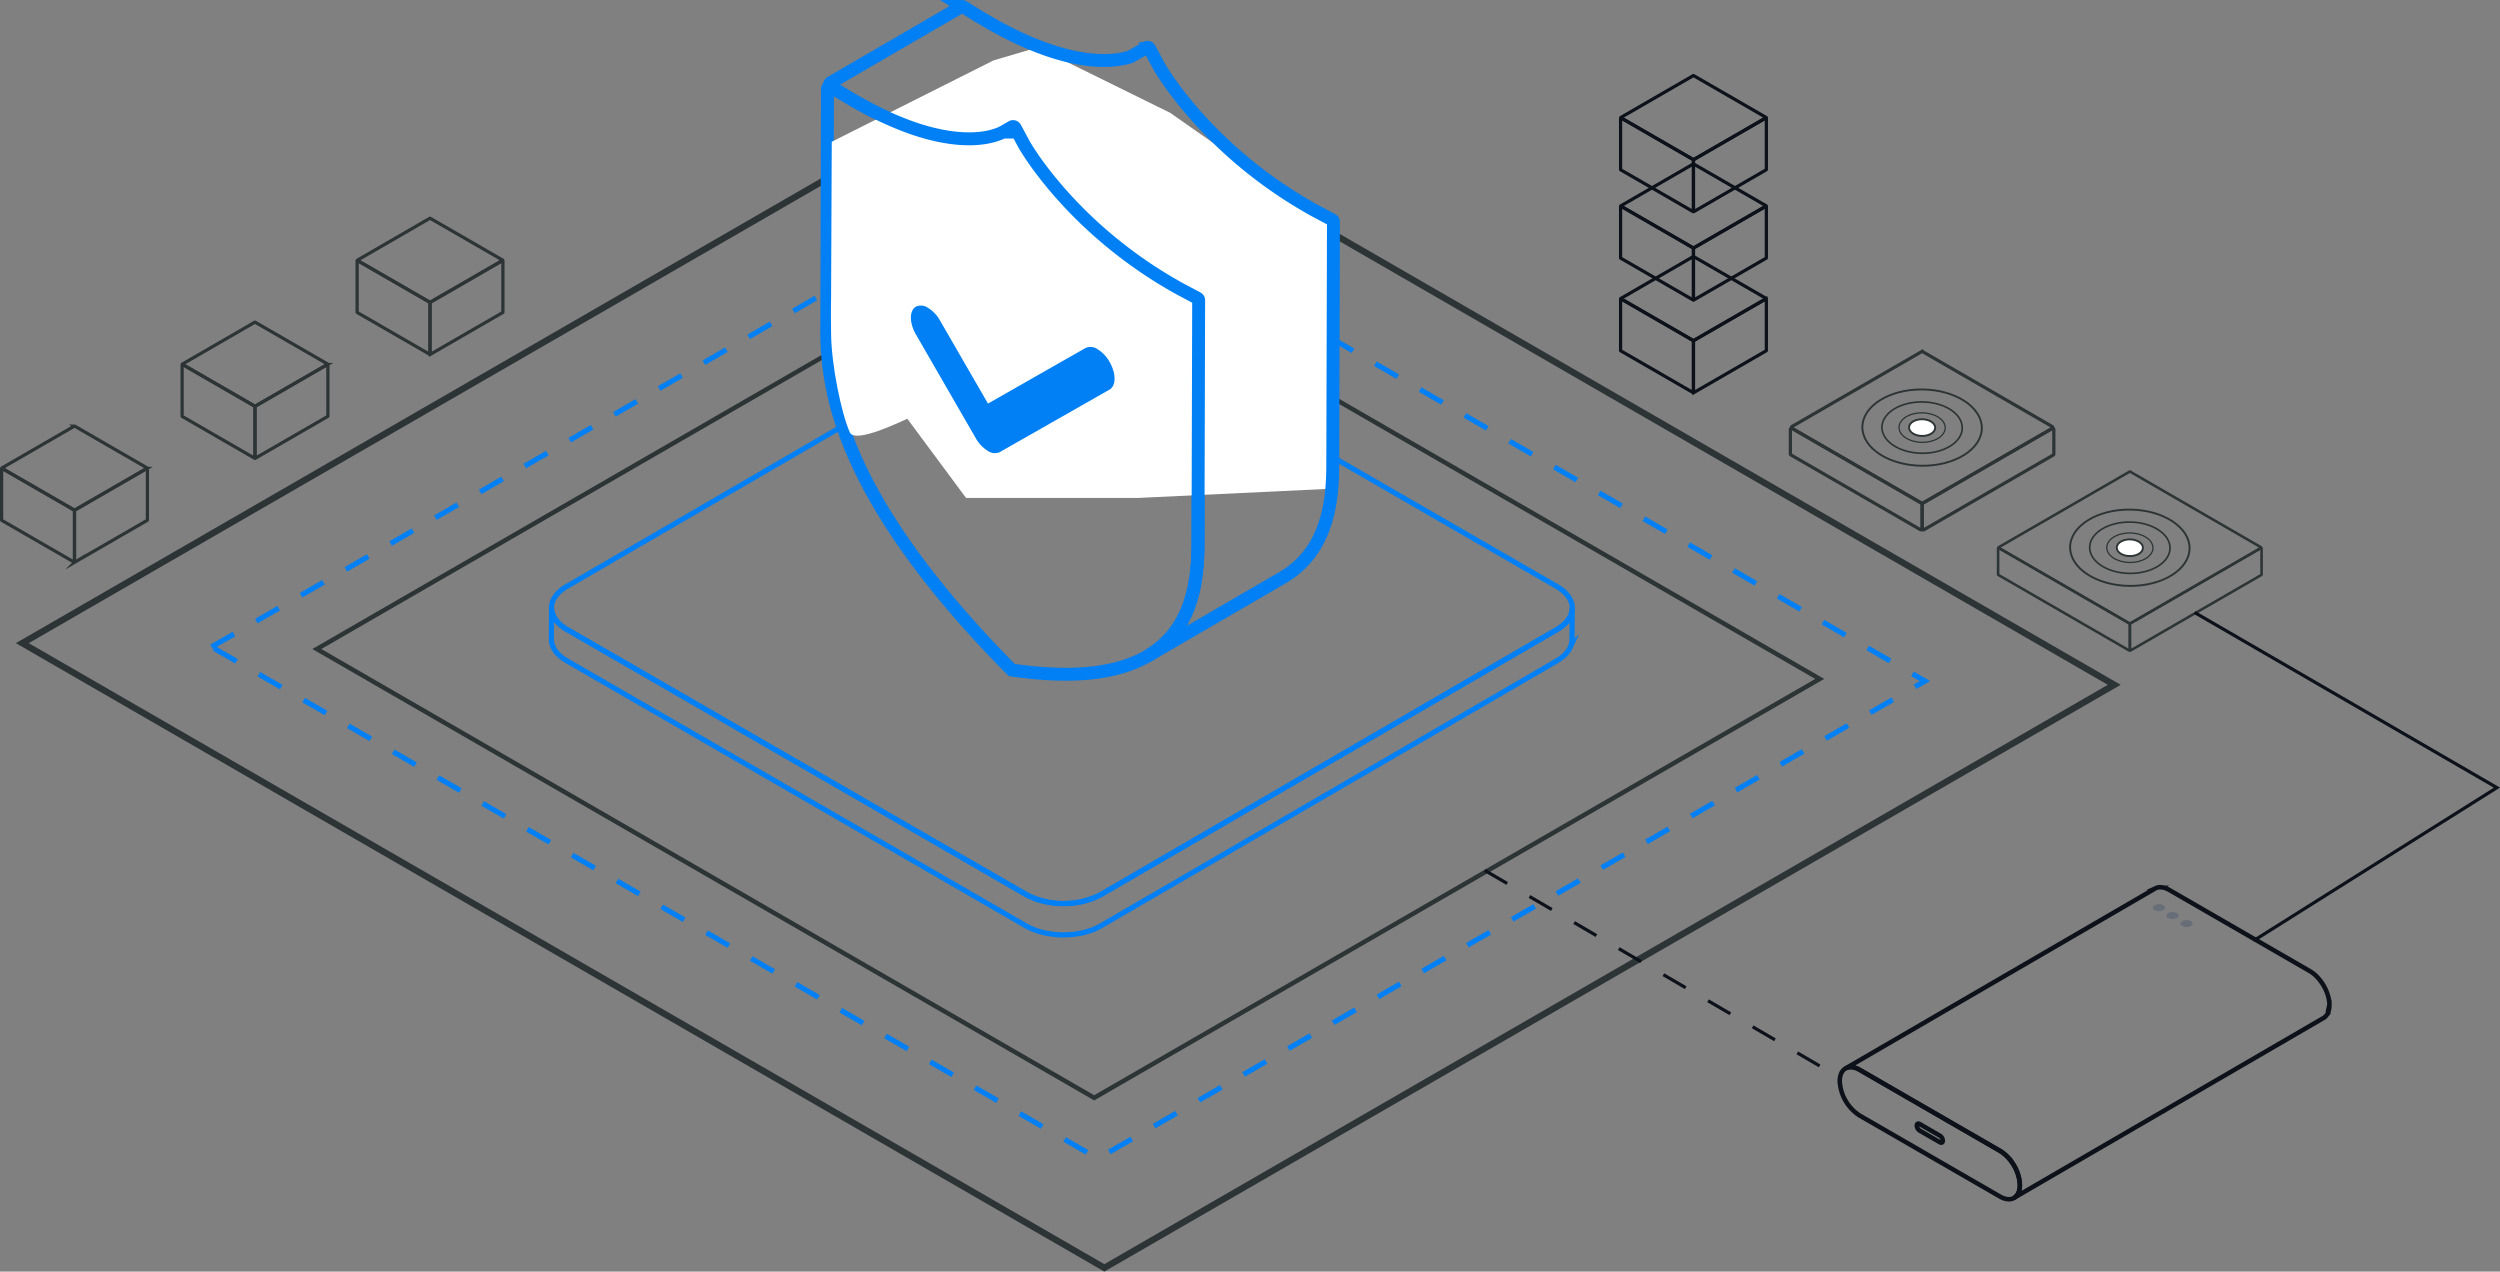 <svg xmlns="http://www.w3.org/2000/svg" width="386.951" height="196.818" viewBox="0 0 386.951 196.818">
  <rect x="0" y="0" width="386.951" height="196.818" fill="#808080" stroke="none"/>
  <g id="点对点加密" transform="translate(-444.75 -3218.983)">
    <g id="组_21354" data-name="组 21354" transform="translate(445 3228.286)">
      <path id="路径_37059" data-name="路径 37059" d="M123.423,163.963,279.736,73.719l167.478,96.694L290.9,260.656Z" transform="translate(-120.221 -73.719)" fill="none" stroke="#2d3436" stroke-miterlimit="10" stroke-width="1"/>
      <path id="路径_37060" data-name="路径 37060" d="M158.028,167.611,286.056,93.694l137.173,79.2L295.2,246.808Z" transform="translate(-125.531 -76.784)" fill="none" stroke="#0080f4" stroke-miterlimit="10" stroke-width="0.8" stroke-dasharray="4"/>
      <path id="路径_37061" data-name="路径 37061" d="M177.272,169.64,289.57,104.8l120.32,69.469-112.3,64.836-51.867-29.947Z" transform="translate(-128.484 -78.489)" fill="none" stroke="#2d3436" stroke-miterlimit="10" stroke-width="0.7"/>
      <g id="组_21357" data-name="组 21357" transform="translate(250.583 2.394)">
        <g id="组_21322" data-name="组 21322" transform="translate(0 13.675)">
          <path id="路径_37062" data-name="路径 37062" d="M438.136,99.162l-11.179-6.454a.054.054,0,0,0-.053,0l-11.175,6.458a.053.053,0,0,0-.019.072.043.043,0,0,0,.019.019l11.175,6.449a.051.051,0,0,0,.053,0l11.179-6.454a.053.053,0,0,0,0-.091Z" transform="translate(-415.65 -92.701)" fill="none" stroke="#0c111a" stroke-miterlimit="10" stroke-width="0.5"/>
          <path id="路径_37063" data-name="路径 37063" d="M426.921,106.94v7.945a.054.054,0,0,1-.054.053.055.055,0,0,1-.025-.008l-11.175-6.452a.052.052,0,0,1-.026-.046V100.49a.054.054,0,0,1,.08-.046l11.175,6.449A.054.054,0,0,1,426.921,106.94Z" transform="translate(-415.641 -93.888)" fill="none" stroke="#0c111a" stroke-miterlimit="10" stroke-width="0.5"/>
          <path id="路径_37064" data-name="路径 37064" d="M428.992,106.893l11.179-6.454a.053.053,0,0,1,.072.019.058.058,0,0,1,.007.026v7.942a.052.052,0,0,1-.026.046l-11.179,6.457a.052.052,0,0,1-.072-.019.061.061,0,0,1-.007-.027v-7.945A.054.054,0,0,1,428.992,106.893Z" transform="translate(-417.686 -93.887)" fill="none" stroke="#0c111a" stroke-miterlimit="10" stroke-width="0.5"/>
        </g>
        <g id="组_21323" data-name="组 21323" transform="translate(0 28.009)">
          <path id="路径_37065" data-name="路径 37065" d="M438.136,116.093l-11.179-6.453a.054.054,0,0,0-.053,0L415.729,116.1a.053.053,0,0,0-.019.072.043.043,0,0,0,.019.019l11.175,6.449a.054.054,0,0,0,.053,0l11.179-6.454a.053.053,0,0,0,.019-.073A.065.065,0,0,0,438.136,116.093Z" transform="translate(-415.65 -109.633)" fill="none" stroke="#0c111a" stroke-miterlimit="10" stroke-width="0.5"/>
          <path id="路径_37066" data-name="路径 37066" d="M426.921,123.875v7.945a.054.054,0,0,1-.054.053.055.055,0,0,1-.025-.008l-11.175-6.452a.052.052,0,0,1-.026-.046v-7.942a.054.054,0,0,1,.08-.046l11.175,6.449A.053.053,0,0,1,426.921,123.875Z" transform="translate(-415.641 -110.82)" fill="none" stroke="#0c111a" stroke-miterlimit="10" stroke-width="0.5"/>
          <path id="路径_37067" data-name="路径 37067" d="M428.992,123.828l11.179-6.454a.053.053,0,0,1,.072.019.057.057,0,0,1,.007.026v7.942a.052.052,0,0,1-.026.046l-11.179,6.457a.052.052,0,0,1-.072-.019.061.061,0,0,1-.007-.027v-7.945A.052.052,0,0,1,428.992,123.828Z" transform="translate(-417.686 -110.819)" fill="none" stroke="#0c111a" stroke-miterlimit="10" stroke-width="0.5"/>
        </g>
        <g id="组_21324" data-name="组 21324">
          <path id="路径_37068" data-name="路径 37068" d="M438.136,83.008l-11.179-6.454a.054.054,0,0,0-.053,0l-11.175,6.458a.053.053,0,0,0-.019.072.043.043,0,0,0,.019.019l11.175,6.45a.054.054,0,0,0,.053,0L438.136,83.1a.053.053,0,0,0,0-.091Z" transform="translate(-415.65 -76.547)" fill="none" stroke="#0c111a" stroke-miterlimit="10" stroke-width="0.5"/>
          <path id="路径_37069" data-name="路径 37069" d="M426.921,90.786v7.945a.054.054,0,0,1-.054.053.055.055,0,0,1-.025-.008l-11.175-6.452a.052.052,0,0,1-.026-.046V84.336a.054.054,0,0,1,.08-.046l11.175,6.45A.052.052,0,0,1,426.921,90.786Z" transform="translate(-415.641 -77.734)" fill="none" stroke="#0c111a" stroke-miterlimit="10" stroke-width="0.5"/>
          <path id="路径_37070" data-name="路径 37070" d="M428.992,90.74l11.179-6.455a.053.053,0,0,1,.072.019.058.058,0,0,1,.007.026v7.943a.051.051,0,0,1-.026.045l-11.179,6.457a.052.052,0,0,1-.072-.019.061.061,0,0,1-.007-.027V90.785A.049.049,0,0,1,428.992,90.74Z" transform="translate(-417.686 -77.733)" fill="none" stroke="#0c111a" stroke-miterlimit="10" stroke-width="0.5"/>
        </g>
      </g>
      <g id="组_21327" data-name="组 21327" transform="translate(309.016 63.688)">
        <g id="组_21325" data-name="组 21325">
          <path id="路径_37071" data-name="路径 37071" d="M484.8,160.645l20.233-11.683a.084.084,0,0,1,.085,0l20.218,11.689a.086.086,0,0,1,.025.118.079.079,0,0,1-.025.025l-20.218,11.671a.084.084,0,0,1-.085,0L484.8,160.782a.084.084,0,0,1-.019-.118A.106.106,0,0,1,484.8,160.645Z" transform="translate(-484.681 -148.951)" fill="none" stroke="#2d3436" stroke-miterlimit="10" stroke-width="0.4"/>
          <path id="路径_37072" data-name="路径 37072" d="M508.762,174.68V178.7a.085.085,0,0,0,.088.081.086.086,0,0,0,.036-.01L529.1,167.1a.084.084,0,0,0,.042-.071v-4.02a.086.086,0,0,0-.089-.08.1.1,0,0,0-.035.009L508.8,174.609A.086.086,0,0,0,508.762,174.68Z" transform="translate(-488.362 -151.095)" fill="none" stroke="#2d3436" stroke-miterlimit="10" stroke-width="0.4"/>
          <path id="路径_37073" data-name="路径 37073" d="M505.021,174.607l-20.233-11.683a.085.085,0,0,0-.114.036.1.1,0,0,0-.009.035v4.025a.084.084,0,0,0,.041.071l20.233,11.683a.084.084,0,0,0,.114-.036.085.085,0,0,0,.009-.036v-4.024A.084.084,0,0,0,505.021,174.607Z" transform="translate(-484.665 -151.093)" fill="none" stroke="#2d3436" stroke-miterlimit="10" stroke-width="0.4"/>
        </g>
        <g id="组_21326" data-name="组 21326" transform="translate(11.148 5.879)">
          <path id="路径_37074" data-name="路径 37074" d="M507.146,155.9c5.1.059,9.212,2.75,9.175,6.011s-4.207,5.858-9.312,5.8-9.212-2.751-9.175-6.011S502.041,155.837,507.146,155.9Z" transform="translate(-497.834 -155.895)" fill="none" stroke="#2d3436" stroke-miterlimit="10" stroke-width="0.3"/>
          <path id="路径_37075" data-name="路径 37075" d="M507.676,158.181c3.433.04,6.2,1.85,6.17,4.043s-2.829,3.94-6.265,3.9-6.2-1.85-6.17-4.043S504.239,158.141,507.676,158.181Z" transform="translate(-498.383 -156.245)" fill="none" stroke="#2d3436" stroke-miterlimit="10" stroke-width="0.26"/>
          <path id="路径_37076" data-name="路径 37076" d="M508.131,160.173c1.976.023,3.565,1.064,3.551,2.326s-1.627,2.267-3.6,2.244-3.565-1.064-3.55-2.326S506.156,160.15,508.131,160.173Z" transform="translate(-498.861 -156.551)" fill="none" stroke="#2d3436" stroke-miterlimit="10" stroke-width="0.198"/>
          <path id="路径_37077" data-name="路径 37077" d="M508.4,161.345c1.117.013,2.017.6,2.009,1.316s-.921,1.283-2.039,1.27-2.017-.6-2.01-1.316S507.284,161.332,508.4,161.345Z" transform="translate(-499.142 -156.731)" fill="#fff" stroke="#2d3436" stroke-width="0.3"/>
        </g>
      </g>
      <g id="组_21330" data-name="组 21330" transform="translate(276.864 45.108)">
        <g id="组_21328" data-name="组 21328">
          <path id="路径_37078" data-name="路径 37078" d="M446.995,138.591l20.03-11.563a.183.183,0,0,1,.184,0L487.224,138.6a.185.185,0,0,1,.068.251.19.19,0,0,1-.068.067l-20.015,11.556a.183.183,0,0,1-.184,0l-20.03-11.567a.184.184,0,0,1-.063-.253A.193.193,0,0,1,446.995,138.591Z" transform="translate(-446.72 -127.003)" fill="none" stroke="#2d3436" stroke-miterlimit="10" stroke-width="0.5"/>
          <path id="路径_37079" data-name="路径 37079" d="M470.782,152.787v3.789a.183.183,0,0,0,.275.159l20.015-11.559a.183.183,0,0,0,.091-.159v-3.787a.183.183,0,0,0-.184-.183.191.191,0,0,0-.091.024l-20.015,11.556A.187.187,0,0,0,470.782,152.787Z" transform="translate(-450.383 -129.158)" fill="none" stroke="#2d3436" stroke-miterlimit="10" stroke-width="0.5"/>
          <path id="路径_37080" data-name="路径 37080" d="M466.993,152.626,446.961,141.06a.184.184,0,0,0-.251.069.18.18,0,0,0-.025.091V145a.183.183,0,0,0,.091.159l20.03,11.567a.184.184,0,0,0,.276-.159v-3.789A.186.186,0,0,0,466.993,152.626Z" transform="translate(-446.686 -129.156)" fill="none" stroke="#2d3436" stroke-miterlimit="10" stroke-width="0.5"/>
        </g>
        <g id="组_21329" data-name="组 21329" transform="translate(11.147 5.865)">
          <path id="路径_37081" data-name="路径 37081" d="M469.166,133.932c5.1.059,9.212,2.751,9.174,6.011s-4.207,5.858-9.312,5.8-9.212-2.75-9.174-6.011S464.061,133.874,469.166,133.932Z" transform="translate(-459.854 -133.931)" fill="none" stroke="#2d3436" stroke-miterlimit="10" stroke-width="0.3"/>
          <path id="路径_37082" data-name="路径 37082" d="M469.692,136.217c3.433.04,6.2,1.85,6.17,4.044s-2.828,3.939-6.265,3.9-6.2-1.85-6.17-4.043S466.259,136.177,469.692,136.217Z" transform="translate(-460.402 -134.282)" fill="none" stroke="#2d3436" stroke-miterlimit="10" stroke-width="0.26"/>
          <path id="路径_37083" data-name="路径 37083" d="M470.151,138.209c1.975.023,3.565,1.065,3.55,2.326s-1.628,2.267-3.6,2.244-3.565-1.064-3.55-2.326S468.176,138.186,470.151,138.209Z" transform="translate(-460.881 -134.587)" fill="none" stroke="#2d3436" stroke-miterlimit="10" stroke-width="0.198"/>
          <path id="路径_37084" data-name="路径 37084" d="M470.421,139.381c1.117.013,2.017.6,2.009,1.316s-.921,1.283-2.039,1.27-2.017-.6-2.009-1.317S469.3,139.367,470.421,139.381Z" transform="translate(-461.162 -134.767)" fill="#fff" stroke="#2d3436" stroke-width="0.3"/>
        </g>
      </g>
      <g id="组_21358" data-name="组 21358" transform="translate(0 24.477)">
        <g id="组_21338" data-name="组 21338" transform="translate(55.027)">
          <path id="路径_37102" data-name="路径 37102" d="M207.136,109.093l-11.179-6.453a.054.054,0,0,0-.053,0L184.729,109.1a.053.053,0,0,0-.019.072.043.043,0,0,0,.019.019l11.175,6.449a.054.054,0,0,0,.053,0l11.179-6.454a.053.053,0,0,0,.019-.073A.065.065,0,0,0,207.136,109.093Z" transform="translate(-184.65 -102.633)" fill="none" stroke="#2d3436" stroke-miterlimit="10" stroke-width="0.5"/>
          <path id="路径_37103" data-name="路径 37103" d="M195.921,116.875v7.945a.054.054,0,0,1-.054.053.055.055,0,0,1-.025-.008l-11.175-6.452a.052.052,0,0,1-.026-.046v-7.942a.054.054,0,0,1,.08-.046l11.175,6.449A.053.053,0,0,1,195.921,116.875Z" transform="translate(-184.641 -103.82)" fill="none" stroke="#2d3436" stroke-miterlimit="10" stroke-width="0.5"/>
          <path id="路径_37104" data-name="路径 37104" d="M197.992,116.828l11.179-6.454a.053.053,0,0,1,.072.019.058.058,0,0,1,.007.026v7.942a.052.052,0,0,1-.026.046l-11.179,6.457a.052.052,0,0,1-.072-.019.061.061,0,0,1-.007-.027v-7.945A.052.052,0,0,1,197.992,116.828Z" transform="translate(-186.686 -103.819)" fill="none" stroke="#2d3436" stroke-miterlimit="10" stroke-width="0.5"/>
        </g>
        <g id="组_21355" data-name="组 21355" transform="translate(27.937 16.085)">
          <path id="路径_37102-2" data-name="路径 37102-2" d="M175.136,128.093l-11.179-6.453a.054.054,0,0,0-.053,0L152.729,128.1a.053.053,0,0,0-.019.072.043.043,0,0,0,.019.019l11.175,6.449a.054.054,0,0,0,.053,0l11.179-6.454a.053.053,0,0,0,.019-.073A.065.065,0,0,0,175.136,128.093Z" transform="translate(-152.65 -121.633)" fill="none" stroke="#2d3436" stroke-miterlimit="10" stroke-width="0.5"/>
          <path id="路径_37103-2" data-name="路径 37103-2" d="M163.921,135.875v7.945a.054.054,0,0,1-.054.053.055.055,0,0,1-.025-.008l-11.175-6.452a.052.052,0,0,1-.026-.046v-7.942a.054.054,0,0,1,.08-.046l11.175,6.449A.053.053,0,0,1,163.921,135.875Z" transform="translate(-152.641 -122.82)" fill="none" stroke="#2d3436" stroke-miterlimit="10" stroke-width="0.5"/>
          <path id="路径_37104-2" data-name="路径 37104-2" d="M165.992,135.828l11.179-6.454a.053.053,0,0,1,.072.019.058.058,0,0,1,.007.026v7.942a.052.052,0,0,1-.026.046l-11.179,6.457a.052.052,0,0,1-.072-.019.061.061,0,0,1-.007-.027v-7.945A.052.052,0,0,1,165.992,135.828Z" transform="translate(-154.686 -122.819)" fill="none" stroke="#2d3436" stroke-miterlimit="10" stroke-width="0.5"/>
        </g>
        <g id="组_21356" data-name="组 21356" transform="translate(0 32.169)">
          <path id="路径_37102-3" data-name="路径 37102-3" d="M142.136,147.093l-11.179-6.453a.054.054,0,0,0-.053,0L119.729,147.1a.053.053,0,0,0-.019.072.043.043,0,0,0,.019.019l11.175,6.449a.054.054,0,0,0,.053,0l11.179-6.454a.053.053,0,0,0,.019-.073A.065.065,0,0,0,142.136,147.093Z" transform="translate(-119.65 -140.633)" fill="none" stroke="#2d3436" stroke-miterlimit="10" stroke-width="0.5"/>
          <path id="路径_37103-3" data-name="路径 37103-3" d="M130.921,154.875v7.945a.054.054,0,0,1-.054.053.056.056,0,0,1-.025-.008l-11.175-6.452a.052.052,0,0,1-.026-.046v-7.942a.054.054,0,0,1,.08-.046l11.175,6.449A.053.053,0,0,1,130.921,154.875Z" transform="translate(-119.641 -141.82)" fill="none" stroke="#2d3436" stroke-miterlimit="10" stroke-width="0.5"/>
          <path id="路径_37104-3" data-name="路径 37104-3" d="M132.992,154.828l11.179-6.454a.053.053,0,0,1,.072.019.058.058,0,0,1,.007.026v7.942a.052.052,0,0,1-.026.046l-11.179,6.457a.052.052,0,0,1-.072-.019.061.061,0,0,1-.007-.027v-7.945A.052.052,0,0,1,132.992,154.828Z" transform="translate(-121.686 -141.819)" fill="none" stroke="#2d3436" stroke-miterlimit="10" stroke-width="0.5"/>
        </g>
      </g>
      <path id="路径_37108" data-name="路径 37108" d="M378.077,179.268a2.832,2.832,0,0,0,.053-.508h0l.034-4.851a2.757,2.757,0,0,1-.054.508c-.009.053-.026.106-.04.159a2.781,2.781,0,0,1-.11.352c-.026.068-.054.135-.085.2s-.066.136-.1.2-.085.148-.134.221-.085.133-.137.2-.111.143-.169.214-.111.129-.169.192-.137.137-.209.206-.133.124-.2.184c-.055.047-.114.091-.169.136a6.688,6.688,0,0,1-.774.53l-70.627,41.044a8.865,8.865,0,0,1-1.316.617c-.156.059-.327.1-.488.149-.319.1-.637.209-.972.285-.254.058-.519.091-.781.134-.24.039-.475.089-.719.114-.267.029-.538.032-.808.045-.246.012-.491.035-.738.033a13.637,13.637,0,0,1-1.416-.079c-.112-.012-.221-.034-.332-.049-.378-.051-.753-.11-1.119-.192l-.237-.056a10.829,10.829,0,0,1-1.236-.376c-.06-.023-.117-.048-.175-.071a8.851,8.851,0,0,1-1.174-.555l-71.079-41.037a5.125,5.125,0,0,1-2.075-2.011,2.917,2.917,0,0,1-.339-1.355h0l-.035,4.851c0,1.216.8,2.434,2.413,3.365l71.079,41.037a8.847,8.847,0,0,0,1.174.554c.059.023.115.048.174.07a11.006,11.006,0,0,0,1.236.377c.08.019.157.038.238.056.1.022.194.05.294.069.27.054.549.085.825.124.111.014.219.037.332.049.444.047.892.077,1.342.085h.074c.247,0,.492-.02.738-.033.27-.013.541-.016.808-.045.245-.026.479-.075.719-.114s.476-.061.705-.112c.026-.006.05-.016.076-.022.339-.077.653-.182.972-.285.161-.052.331-.09.488-.149a8.865,8.865,0,0,0,1.316-.617l70.626-41.044a6.7,6.7,0,0,0,.775-.53c.027-.021.062-.04.085-.061s.055-.051.085-.075c.071-.06.138-.122.2-.184s.144-.135.209-.2.117-.128.169-.192.119-.142.169-.214.094-.132.137-.2.092-.146.133-.221.072-.135.1-.2c.018-.038.042-.075.058-.113s.016-.059.028-.085a3.027,3.027,0,0,0,.11-.352C378.05,179.374,378.066,179.322,378.077,179.268Z" transform="translate(-135.061 -89.084)" fill="none" stroke="#0080f4" stroke-miterlimit="10" stroke-width="0.8"/>
      <path id="路径_37109" data-name="路径 37109" d="M375.765,162.261c3.191,1.842,3.208,4.825.038,6.668l-70.627,41.044a12.673,12.673,0,0,1-11.513,0l-71.078-41.037c-3.2-1.848-3.217-4.831-.047-6.673l70.626-41.044a12.689,12.689,0,0,1,11.521.006Z" transform="translate(-135.066 -80.795)" fill="none" stroke="#0080f4" stroke-miterlimit="10" stroke-width="0.8"/>
      <g id="组_21346" data-name="组 21346" transform="translate(284.505 85.502)">
        <g id="组_21343" data-name="组 21343" transform="translate(0.905)">
          <path id="路径_37115" data-name="路径 37115" d="M531.67,243.078a1.1,1.1,0,0,0-.007-.149c-.007-.05-.007-.1-.012-.149s-.01-.1-.017-.151-.014-.1-.022-.155v-.006c-.008-.05-.016-.1-.025-.149s-.021-.107-.033-.16-.024-.108-.037-.161-.028-.109-.043-.163-.024-.085-.036-.125V241.7l-.008-.025c-.016-.053-.033-.106-.051-.159s-.036-.1-.054-.156-.037-.1-.057-.151-.039-.1-.059-.149l-.048-.112v-.01l-.011-.025c-.022-.05-.044-.1-.068-.149s-.051-.108-.078-.161-.063-.123-.095-.184-.072-.13-.109-.195l-.019-.033c-.008-.014-.015-.028-.024-.041-.072-.123-.148-.244-.227-.362-.063-.094-.128-.186-.194-.277h0c-.045-.06-.09-.119-.136-.178s-.078-.1-.118-.146l-.119-.139c-.039-.046-.079-.089-.119-.133l-.025-.025-.01-.01-.091-.1c-.03-.031-.085-.085-.13-.129s-.09-.085-.135-.125-.091-.085-.136-.119l-.07-.057-.015-.013-.052-.041c-.044-.036-.09-.07-.135-.1s-.085-.064-.134-.095-.085-.058-.13-.085-.085-.054-.13-.08l-.03-.018-21.747-12.557-.1-.054-.126-.065-.08-.038-.019-.009-.024-.011c-.041-.019-.085-.036-.123-.052s-.085-.032-.124-.047l-.021-.007-.018-.006c-.028-.01-.056-.019-.085-.028s-.085-.025-.127-.035l-.06-.014-.026-.006-.039-.008c-.045-.008-.09-.016-.134-.022l-.085-.008h-.055c-.049,0-.1-.005-.144-.005h-.159a1.563,1.563,0,0,0-.177.025h0a.2.2,0,0,0-.037.01,1.436,1.436,0,0,0-.169.048l-.013.006a1.6,1.6,0,0,0-.235.108L456.781,252.99a1.549,1.549,0,0,1,.423-.163.2.2,0,0,0,.037-.01,1.73,1.73,0,0,1,.229-.029h.047a2.149,2.149,0,0,1,.234.005h.027a2.36,2.36,0,0,1,.254.039l.026.006c.091.021.181.046.27.075l.018.006q.143.051.292.117l.019.009c.1.047.2.1.3.157l21.749,12.556a4.81,4.81,0,0,1,.61.423l.016.013a6.229,6.229,0,0,1,.562.525l.01.011a7.042,7.042,0,0,1,.515.621h0a7.283,7.283,0,0,1,.444.677l.019.034a7.293,7.293,0,0,1,.361.713v.009a6.846,6.846,0,0,1,.278.753v.011a5.836,5.836,0,0,1,.175.758h0a4.7,4.7,0,0,1,.06.747,3.385,3.385,0,0,1-.063.66l0,.019a2.338,2.338,0,0,1-.174.542v.008a1.767,1.767,0,0,1-.231.357c-.028.036-.055.073-.085.1a1.483,1.483,0,0,1-.339.277h0l47.911-27.843a1.457,1.457,0,0,0,.339-.276c.031-.033.057-.07.085-.106a1.334,1.334,0,0,0,.111-.138,1.738,1.738,0,0,0,.116-.21v-.009l0-.008c.023-.051.046-.1.066-.157s.037-.106.053-.162.029-.1.041-.157c.005-.022.009-.045.014-.067v-.019c.005-.021.009-.042.014-.064.008-.048.015-.1.021-.146s.011-.1.015-.148.008-.1.008-.145,0-.1,0-.148v-.008A.586.586,0,0,0,531.67,243.078Z" transform="translate(-456.781 -182.425)" fill="none" stroke="#0c111a" stroke-miterlimit="10" stroke-width="0.7"/>
          <path id="路径_37126" data-name="路径 37126" d="M520.6,174.718l46.783,27.109-37.658,23.686" transform="translate(-466.573 -174.718)" fill="none" stroke="#0c111a" stroke-width="0.5"/>
        </g>
        <g id="组_21344" data-name="组 21344" transform="translate(0 70.364)">
          <path id="路径_37116" data-name="路径 37116" d="M480.537,270.812a6.74,6.74,0,0,1,3.059,5.3c-.006,1.947-1.383,2.734-3.08,1.755l-21.749-12.557a6.743,6.743,0,0,1-3.055-5.3c.005-1.947,1.382-2.734,3.076-1.758Z" transform="translate(-455.712 -257.835)" fill="none" stroke="#0c111a" stroke-miterlimit="10" stroke-width="0.7"/>
        </g>
        <g id="组_21345" data-name="组 21345" transform="translate(11.927 79.109)">
          <path id="路径_37117" data-name="路径 37117" d="M473.389,270.04a.976.976,0,0,1,.442.762c0,.281-.2.395-.445.254l-3.143-1.814a.975.975,0,0,1-.441-.762c0-.281.2-.394.444-.254Z" transform="translate(-469.801 -268.166)" fill="none" stroke="#0c111a" stroke-width="0.7"/>
        </g>
        <path id="路径_37118" data-name="路径 37118" d="M513.907,229.116a1.357,1.357,0,0,1-.672-.161.395.395,0,0,1-.005-.749,1.487,1.487,0,0,1,1.344,0,.465.465,0,0,1,.273.376.458.458,0,0,1-.269.373A1.356,1.356,0,0,1,513.907,229.116Zm2.8,1.071a.457.457,0,0,0,.268-.373.464.464,0,0,0-.273-.376,1.388,1.388,0,0,0-.677-.161,1.369,1.369,0,0,0-.67.161.395.395,0,0,0,0,.749,1.481,1.481,0,0,0,1.344,0Zm2.147,1.232a.395.395,0,0,0-.005-.749,1.485,1.485,0,0,0-1.343,0,.394.394,0,0,0,0,.749,1.481,1.481,0,0,0,1.344,0Z" transform="translate(-464.496 -182.9)" fill="#09285a" opacity="0.2"/>
      </g>
      <path id="路径_37125" data-name="路径 37125" d="M390.826,221.876l55.111,32.176" transform="translate(-161.251 -96.452)" fill="none" stroke="#0c111a" stroke-width="0.5" stroke-dasharray="4"/>
    </g>
    <g id="组_21364" data-name="组 21364" transform="translate(572.722 3232.352)">
      <path id="路径_37121" data-name="路径 37121" d="M299.085,84.7a.364.364,0,0,1,.527.127l1.4,2.588c.041.124,7.033,12.57,22.992,21.784.589.34,1.217.7,1.848,1.019l2.033,1.087a.361.361,0,0,1,.192.322l-.107,37.855c-.029,9.942-2.969,22.845-28.031,19.49l-.8-.122-.8-.8c-25-25.548-27.857-41.751-27.828-51.74l.106-37.422a.364.364,0,0,1,.555-.308l1.673,1.038c.627.386,1.239.752,1.841,1.1,15.738,9.086,22.687,5.079,23.11,4.865a.344.344,0,0,0,.042-.025Z" transform="translate(-270.513 -78.522)" fill="none" stroke="#0080f4" stroke-miterlimit="10" stroke-width="2"/>
    </g>
    <path id="路径_37123" data-name="路径 37123" d="M2606.889,3242.069l-.114,26.762,9.411,12.881,11.49,15.488h26.652l30.649-1.464-.666-8.383v-32.734l-8.129-5.189-16.924-11.843-20.521-10.113-6.8,2Z" transform="translate(-2033.4 -1.147)" fill="#fff"/>
    <path id="路径_37120" data-name="路径 37120" d="M346.792,95.852c-.632-.317-1.259-.679-1.848-1.02-15.959-9.213-22.95-21.659-22.992-21.783l-1.411-2.615a.364.364,0,0,0-.5-.141l-2.368,1.376-.078.026-.171.054-.157.046-.191.053-.178.045c-.069.018-.141.035-.214.051s-.13.029-.2.043l-.2.04q-.236.046-.5.085l-.113.018c-.21.03-.433.056-.665.078l-.235.019c-.129.01-.259.019-.394.027l-.275.011c-.136.005-.275.009-.418.011-.106,0-.213,0-.323,0s-.225,0-.339-.005-.246-.007-.371-.012-.24-.012-.362-.019-.276-.018-.418-.03l-.309-.026c-.155-.015-.315-.033-.475-.052l-.312-.037c-.082-.011-.169-.025-.253-.037-.386-.054-.786-.119-1.2-.2l-.166-.03c-.422-.083-.86-.182-1.311-.292l-.333-.085q-.578-.149-1.189-.328c-.073-.022-.143-.041-.218-.063-.457-.139-.93-.295-1.414-.463l-.377-.135q-.575-.207-1.177-.444c-.132-.052-.262-.1-.4-.156-.51-.207-1.032-.427-1.57-.666q-.561-.25-1.142-.527l-.3-.145q-.484-.234-.981-.486l-.31-.157q-.615-.315-1.248-.659c-.51-.278-1.029-.566-1.559-.872-.6-.348-1.214-.713-1.841-1.1l-2.041-1.266a.362.362,0,0,0-.374-.005l-20.15,11.71a.364.364,0,0,0-.009.624l1.712,1.062q.676.417,1.331.8c.171.1.341.2.51.3.53.306,1.048.6,1.559.872l.068.038c.4.217.792.422,1.18.621l.31.157c.168.085.337.173.5.255s.319.154.478.231l.3.145c.368.175.732.345,1.089.5l.053.022c.538.24,1.059.46,1.57.666.046.019.095.041.141.059.088.036.169.063.257.1q.6.236,1.178.444c.079.028.163.063.241.091.046.016.088.028.135.044.484.168.957.324,1.414.463l.053.018c.057.017.108.028.164.045.407.121.8.229,1.189.328.062.016.13.037.19.053s.093.019.142.031c.451.111.89.21,1.311.292l.046.011.12.019c.416.079.814.145,1.2.2l.141.024.112.013c.106.014.208.025.312.037.16.019.319.037.475.052.1.01.207.019.309.027l.231.02c.064,0,.124.005.187.009.123.008.244.014.362.019s.249.01.371.013l.339.005.169,0c.053,0,.1,0,.154,0,.141,0,.279-.005.416-.01.094,0,.187-.007.278-.012.135-.007.264-.016.392-.026.057-.005.119-.007.174-.012l.062-.008c.233-.022.455-.047.665-.077l.113-.018c.174-.026.339-.055.5-.086l.08-.014.121-.026.2-.042.214-.051.178-.046c.066-.018.13-.035.192-.053l.157-.046.171-.054.137-.045.045-.015.058-.022c.1-.036.19-.069.272-.1l.064-.025c.1-.039.179-.075.251-.108l.045-.021c.058-.027.108-.051.148-.072l.034-.017.078-.04.008,0a.284.284,0,0,1,.031-.015l1.347-.782a.364.364,0,0,1,.5.141l1.34,2.483c.041.124,7.033,12.57,22.992,21.784.589.34,1.217.7,1.848,1.019l2.033,1.087a.361.361,0,0,1,.192.322l-.107,37.855c-.018,6.113-1.136,13.345-7.82,17.229l20.863-12.124c6.684-3.884,7.8-11.116,7.82-17.228l.107-37.856a.361.361,0,0,0-.192-.322Z" transform="translate(302.128 3156.069)" fill="none" stroke="#0080f4" stroke-miterlimit="10" stroke-width="2"/>
    <path id="路径_37124" data-name="路径 37124" d="M2606.652,3278.977c.059,4.859,1.592,12.274,2.9,15.21s19.574-7.747,19.574-7.747l-7.49-11.684-14.981-.819S2606.593,3274.119,2606.652,3278.977Z" transform="translate(-2033.265 -8.276)" fill="#fff"/>
    <path id="路径_37122" data-name="路径 37122" d="M316.642,127.322a5.334,5.334,0,0,0-1.859-1.967,1.882,1.882,0,0,0-1.871-.187l-15.091,8.6L290.4,120.919a5.341,5.341,0,0,0-1.859-1.967,1.882,1.882,0,0,0-1.871-.187c-1.034.585-1.039,2.5-.012,4.286l9.278,16.08a5.368,5.368,0,0,0,1.858,1.954,1.846,1.846,0,0,0,1.868.184l16.963-9.662C317.668,131.025,317.673,129.107,316.642,127.322Z" transform="translate(299.849 3147.682)" fill="#0080f4"/>
  </g>
</svg>
